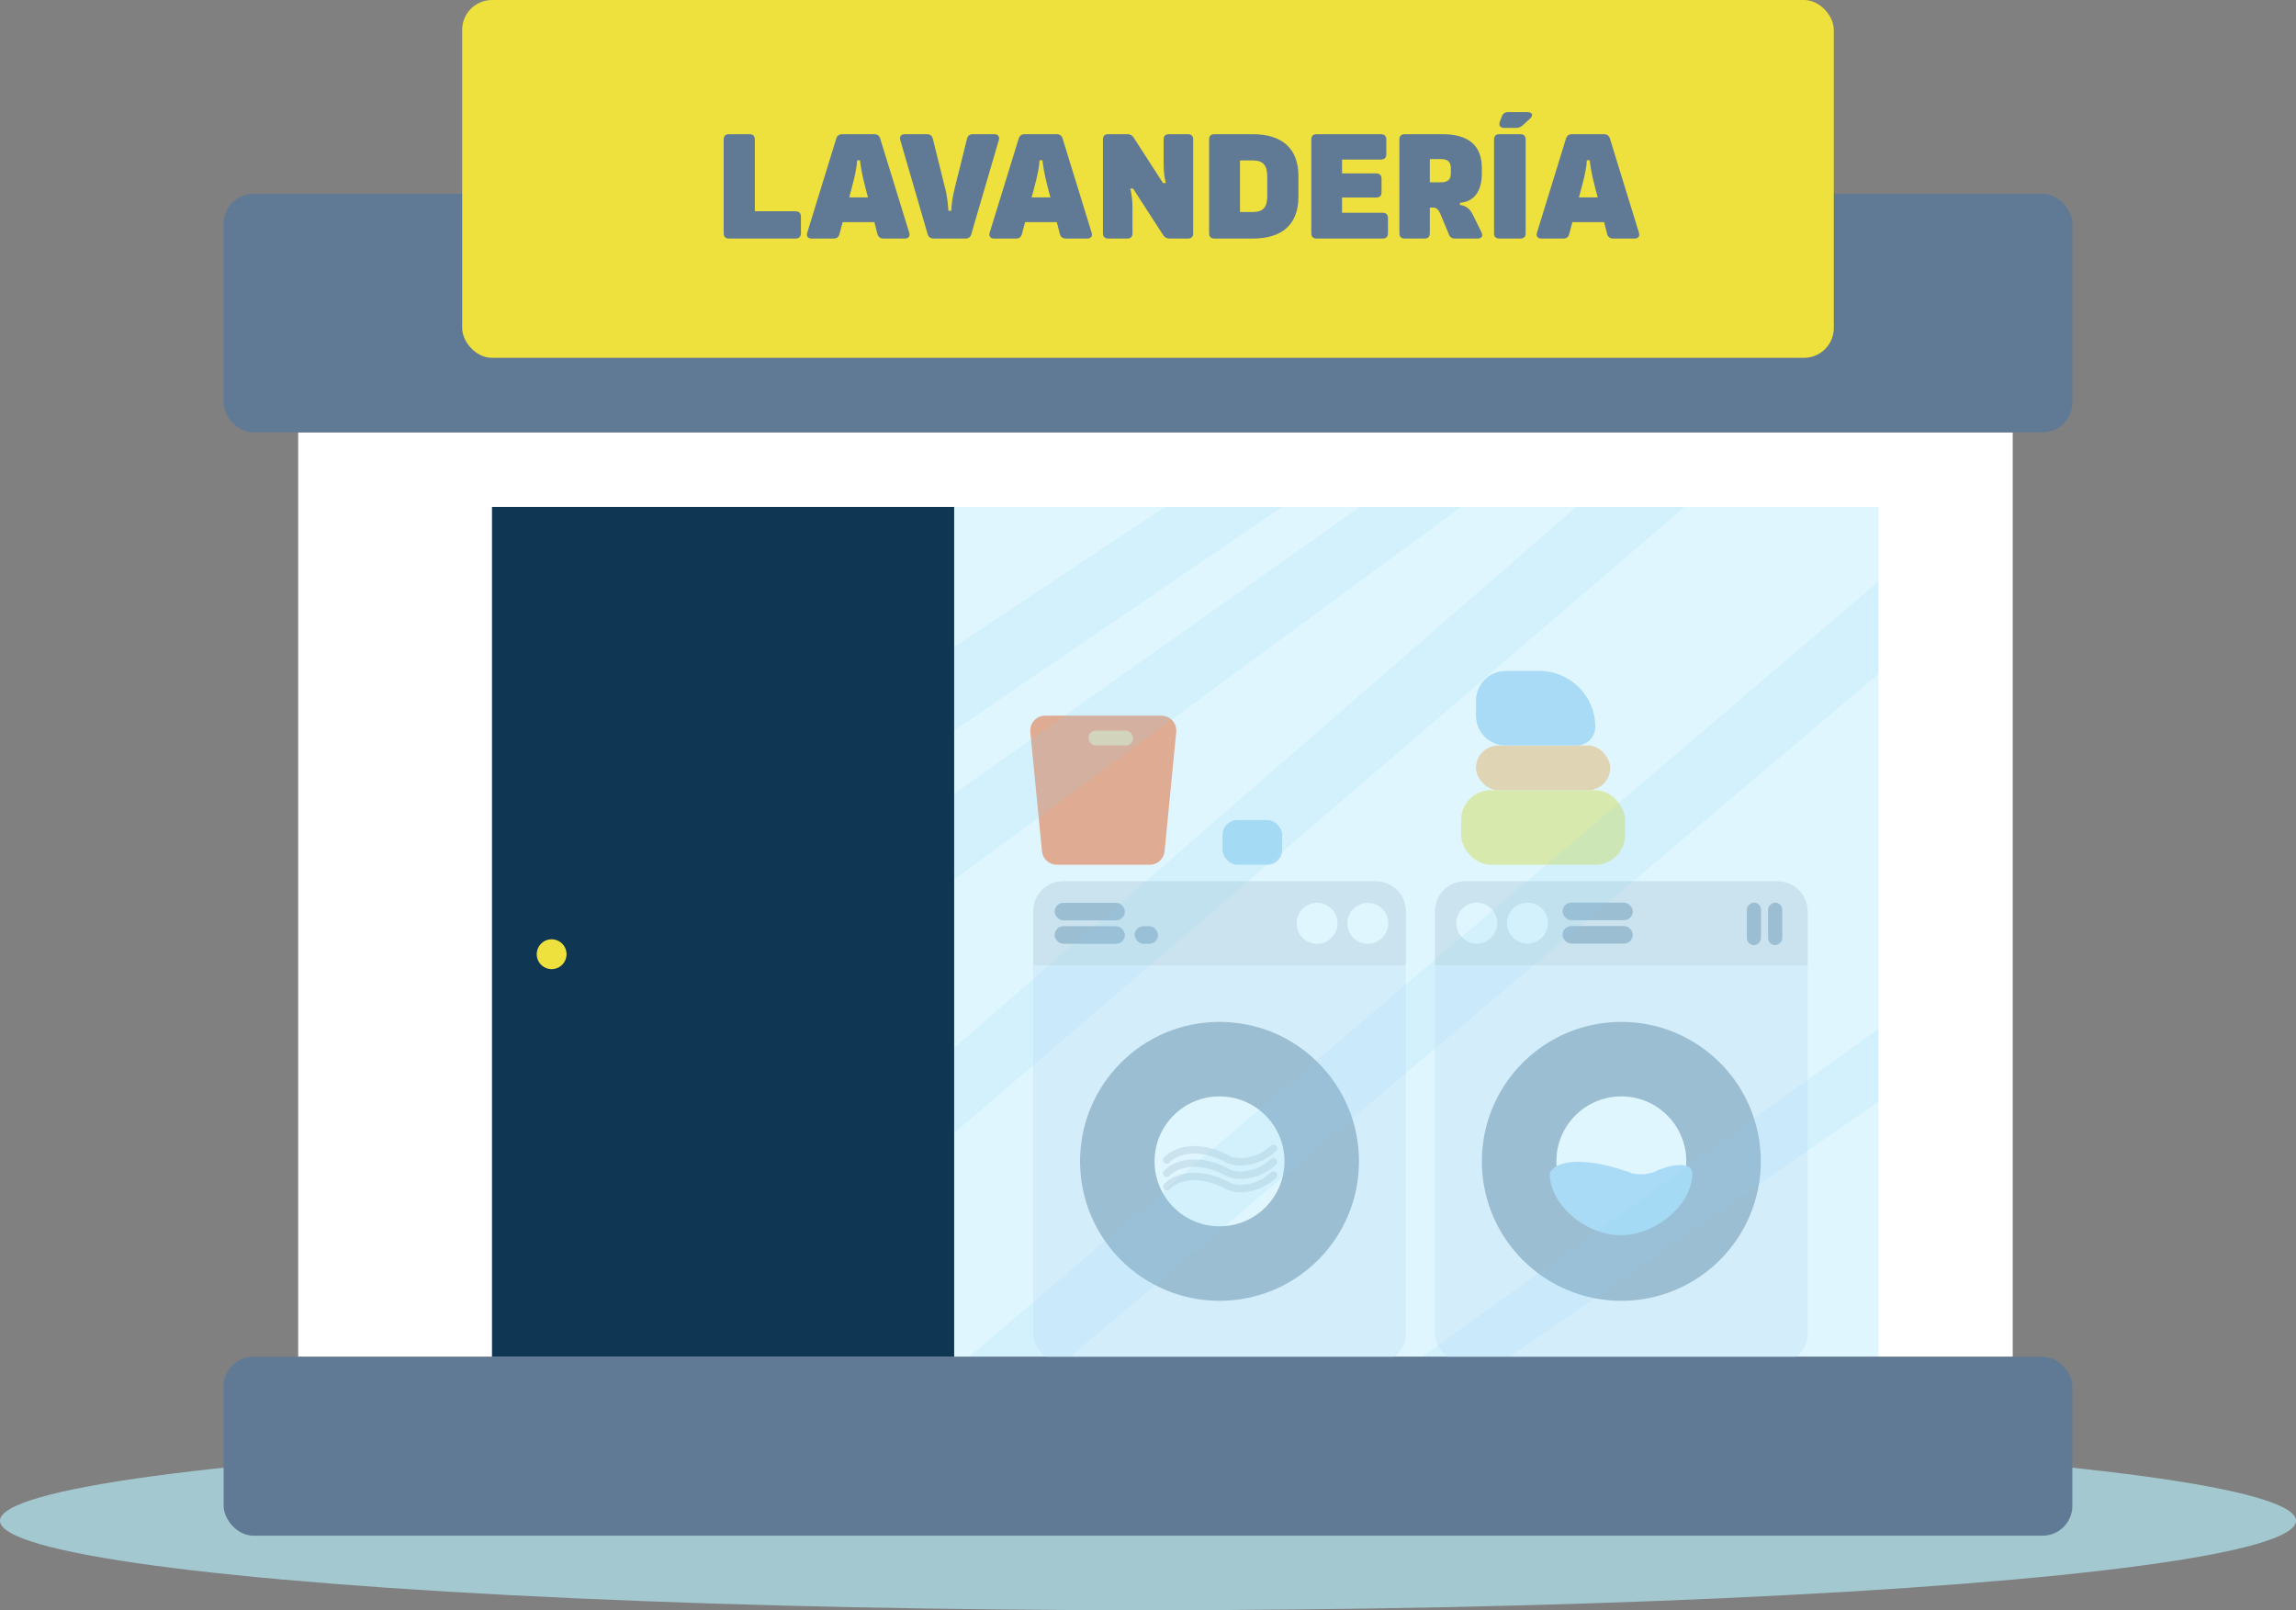 <svg width="154" height="108" viewBox="0 0 154 108" fill="none" xmlns="http://www.w3.org/2000/svg">
<rect x="0" y="0" width="154" height="108" fill="#808080" stroke="none"/>
<ellipse cx="77" cy="102" rx="77" ry="6" fill="#A4C8D0"/>
<rect x="20" y="29" width="115" height="62" fill="white"/>
<rect x="15" y="13" width="124" height="16" rx="2" fill="#607A95"/>
<rect x="31" width="92" height="24" rx="2" fill="#EEE03D"/>
<rect x="33" y="34" width="31" height="57" fill="#0F3653"/>
<rect x="69.299" y="59.113" width="24.997" height="32.326" rx="2" fill="#E4EAF8"/>
<path d="M69.299 61.113C69.299 60.009 70.194 59.113 71.299 59.113H92.296C93.4 59.113 94.296 60.009 94.296 61.113V64.741H69.299V61.113Z" fill="#CCD2DB"/>
<circle cx="81.797" cy="77.893" r="9.357" fill="white"/>
<circle cx="91.744" cy="61.927" r="1.374" fill="white"/>
<circle cx="88.341" cy="61.927" r="1.374" fill="white"/>
<circle cx="81.797" cy="77.893" r="6.857" stroke="#607A95" stroke-width="5"/>
<rect x="70.738" y="60.553" width="4.711" height="1.178" rx="0.589" fill="#607A95"/>
<rect x="70.738" y="62.123" width="4.711" height="1.178" rx="0.589" fill="#607A95"/>
<rect x="76.104" y="62.123" width="1.57" height="1.178" rx="0.589" fill="#607A95"/>
<path d="M78.255 77.802C78.724 77.285 80.222 76.561 82.47 77.802C82.962 77.989 84.24 78.096 85.421 77.026" stroke="#CCD2DB" stroke-width="0.5" stroke-linecap="round"/>
<path d="M78.255 78.698C78.724 78.18 80.222 77.456 82.47 78.698C82.962 78.885 84.24 78.991 85.421 77.922" stroke="#CCD2DB" stroke-width="0.5" stroke-linecap="round"/>
<path d="M78.255 79.593C78.724 79.076 80.222 78.352 82.47 79.593C82.962 79.78 84.24 79.886 85.421 78.817" stroke="#CCD2DB" stroke-width="0.5" stroke-linecap="round"/>
<rect x="96.249" y="59.113" width="24.997" height="32.326" rx="2" fill="#E4EAF8"/>
<path d="M96.249 61.113C96.249 60.009 97.145 59.113 98.249 59.113H119.246C120.351 59.113 121.246 60.009 121.246 61.113V64.741H96.249V61.113Z" fill="#CCD2DB"/>
<circle cx="108.748" cy="77.893" r="9.357" fill="white"/>
<circle cx="102.453" cy="61.913" r="1.374" fill="white"/>
<circle cx="99.05" cy="61.913" r="1.374" fill="white"/>
<circle cx="108.748" cy="77.893" r="6.857" stroke="#607A95" stroke-width="5"/>
<rect x="104.806" y="60.539" width="4.711" height="1.178" rx="0.589" fill="#607A95"/>
<rect x="104.806" y="62.109" width="4.711" height="1.178" rx="0.589" fill="#607A95"/>
<rect x="119.543" y="60.539" width="2.852" height="0.951" rx="0.475" transform="rotate(90 119.543 60.539)" fill="#607A95"/>
<rect x="118.117" y="60.539" width="2.852" height="0.951" rx="0.475" transform="rotate(90 118.117 60.539)" fill="#607A95"/>
<path d="M113.508 78.731C113.508 80.757 111.098 82.848 108.707 82.848C106.317 82.848 103.949 80.757 103.949 78.731C104.049 78.183 105.418 77.289 109.239 78.605C109.338 78.689 110.111 78.908 110.947 78.605C111.693 78.225 113.508 77.719 113.508 78.731Z" fill="#81BEEB"/>
<path d="M77.898 48H70.102C69.512 48 69.05 48.509 69.107 49.097L69.888 57.097C69.938 57.609 70.368 58 70.883 58H77.117C77.632 58 78.062 57.609 78.112 57.097L78.893 49.097C78.95 48.509 78.488 48 77.898 48Z" fill="#FF4D00"/>
<rect x="82" y="55" width="4" height="3" rx="1" fill="#81BEEB"/>
<rect x="98" y="53" width="11" height="5" rx="2" fill="#EEE03D"/>
<rect x="99" y="50" width="9" height="3" rx="1.5" fill="#FFAD4F"/>
<path d="M99 47C99 45.895 99.895 45 101 45H103.25C105.321 45 107 46.679 107 48.75C107 49.44 106.44 50 105.75 50H101C99.895 50 99 49.105 99 48V47Z" fill="#81BEEB"/>
<rect x="73" y="49" width="3" height="1" rx="0.5" fill="#FFAD4F"/>
<rect x="64" y="34" width="62" height="57" fill="#C8EFFE" fill-opacity="0.58"/>
<path d="M64 43.375L78.143 34H86L64 49V43.375Z" fill="#89D5EF" fill-opacity="0.13"/>
<path d="M64 53.231L91.2 34H98L64 59V53.231Z" fill="#89D5EF" fill-opacity="0.13"/>
<path d="M94 92L126 69V73.894L99.818 92H94Z" fill="#89D5EF" fill-opacity="0.13"/>
<path d="M64 70.273L105.723 34H113L64 76V70.273Z" fill="#89D5EF" fill-opacity="0.13"/>
<path d="M65 91L126 39V45.202L71.778 91H65Z" fill="#89D5EF" fill-opacity="0.13"/>
<rect x="15" y="91" width="124" height="12" rx="2" fill="#607A95"/>
<circle cx="37" cy="64" r="1" fill="#EEE03D"/>
<path d="M50.63 14.17V9.36C50.63 9.12 50.51 9 50.26 9H48.9C48.66 9 48.54 9.12 48.54 9.36V15.64C48.54 15.88 48.66 16 48.9 16H53.35C53.6 16 53.72 15.88 53.72 15.64V14.53C53.72 14.29 53.6 14.17 53.35 14.17H50.63ZM59.039 9.3C58.979 9.1 58.849 9 58.639 9H56.499C56.289 9 56.149 9.1 56.089 9.3L54.149 15.59C54.069 15.84 54.179 16 54.449 16H55.909C56.119 16 56.259 15.9 56.309 15.69L56.519 14.9H58.649L58.849 15.69C58.909 15.9 59.049 16 59.259 16H60.679C60.949 16 61.059 15.84 60.979 15.59L59.039 9.3ZM57.119 12.64C57.359 11.77 57.479 11.14 57.489 10.75H57.689V10.81C57.719 11 57.769 11.55 58.059 12.64L58.219 13.24H56.959L57.119 12.64ZM64.749 16C64.959 16 65.099 15.9 65.149 15.7L66.989 9.41C67.069 9.16 66.939 9 66.689 9H65.259C65.049 9 64.909 9.1 64.859 9.31L64.059 12.53C63.889 13.2 63.809 13.73 63.809 14.14H63.609V14.06C63.579 13.85 63.569 13.25 63.369 12.53L62.569 9.31C62.519 9.1 62.379 9 62.169 9H60.699C60.429 9 60.319 9.16 60.389 9.41L62.219 15.7C62.279 15.9 62.419 16 62.629 16H64.749ZM71.275 9.3C71.215 9.1 71.085 9 70.875 9H68.735C68.525 9 68.385 9.1 68.325 9.3L66.385 15.59C66.305 15.84 66.415 16 66.685 16H68.145C68.355 16 68.495 15.9 68.545 15.69L68.755 14.9H70.885L71.085 15.69C71.145 15.9 71.285 16 71.495 16H72.915C73.185 16 73.295 15.84 73.215 15.59L71.275 9.3ZM69.355 12.64C69.595 11.77 69.715 11.14 69.725 10.75H69.925V10.81C69.955 11 70.005 11.55 70.295 12.64L70.455 13.24H69.195L69.355 12.64ZM75.609 16C75.839 16 75.959 15.88 75.959 15.65V13.95C75.959 13.46 75.909 13.03 75.809 12.65H75.999L78.019 15.77C78.119 15.92 78.259 16 78.439 16H79.669C79.909 16 80.029 15.88 80.029 15.65V9.35C80.029 9.12 79.909 9 79.669 9H78.399C78.169 9 78.049 9.12 78.049 9.35V10.99C78.049 11.48 78.099 11.91 78.199 12.28H78.009L76.039 9.23C75.949 9.08 75.809 9 75.619 9H74.339C74.099 9 73.979 9.12 73.979 9.35V15.65C73.979 15.88 74.099 16 74.339 16H75.609ZM81.459 9C81.219 9 81.099 9.12 81.099 9.36V15.64C81.099 15.88 81.219 16 81.459 16H84.019C86.029 16 87.089 15.03 87.089 13.19V11.81C87.089 9.98 86.019 9 84.019 9H81.459ZM84.999 13.16C84.999 13.92 84.709 14.22 84.019 14.22H83.169V10.76H84.019C84.709 10.76 84.999 11.07 84.999 11.83V13.16ZM90.014 14.27V13.25H92.294C92.544 13.25 92.664 13.13 92.664 12.89V12C92.664 11.75 92.544 11.63 92.294 11.63H90.014V10.7H92.614C92.864 10.7 92.984 10.58 92.984 10.34V9.36C92.984 9.12 92.864 9 92.614 9H88.314C88.074 9 87.954 9.12 87.954 9.36V15.64C87.954 15.88 88.074 16 88.314 16H92.734C92.974 16 93.094 15.88 93.094 15.64V14.64C93.094 14.39 92.974 14.27 92.734 14.27H90.014ZM98.792 14.41C98.592 14 98.302 13.78 97.922 13.75V13.6C98.872 13.53 99.392 12.84 99.392 11.63V11.28C99.392 9.76 98.512 9 96.742 9H94.222C93.982 9 93.862 9.12 93.862 9.36V15.64C93.862 15.88 93.982 16 94.222 16H95.542C95.782 16 95.902 15.88 95.902 15.64V13.92H96.072C96.352 13.92 96.482 14.04 96.632 14.4L97.182 15.72C97.252 15.91 97.392 16 97.602 16H99.102C99.382 16 99.492 15.82 99.362 15.57L98.792 14.41ZM97.312 11.63C97.312 12.04 97.112 12.23 96.632 12.23H95.902V10.67H96.632C97.102 10.67 97.312 10.85 97.312 11.28V11.63ZM101.69 8.58C101.86 8.58 102.01 8.52 102.14 8.4L102.62 7.96C102.87 7.73 102.78 7.52 102.45 7.52H101.16C100.95 7.52 100.81 7.61 100.74 7.8L100.6 8.16C100.51 8.41 100.61 8.58 100.89 8.58H101.69ZM101.97 16C102.21 16 102.33 15.88 102.33 15.64V9.36C102.33 9.12 102.21 9 101.97 9H100.57C100.33 9 100.21 9.12 100.21 9.36V15.64C100.21 15.88 100.33 16 100.57 16H101.97ZM107.984 9.3C107.924 9.1 107.794 9 107.584 9H105.444C105.234 9 105.094 9.1 105.034 9.3L103.094 15.59C103.014 15.84 103.124 16 103.394 16H104.854C105.064 16 105.204 15.9 105.254 15.69L105.464 14.9H107.594L107.794 15.69C107.854 15.9 107.994 16 108.204 16H109.624C109.894 16 110.004 15.84 109.924 15.59L107.984 9.3ZM106.064 12.64C106.304 11.77 106.424 11.14 106.434 10.75H106.634V10.81C106.664 11 106.714 11.55 107.004 12.64L107.164 13.24H105.904L106.064 12.64Z" fill="#607A95"/>
</svg>
